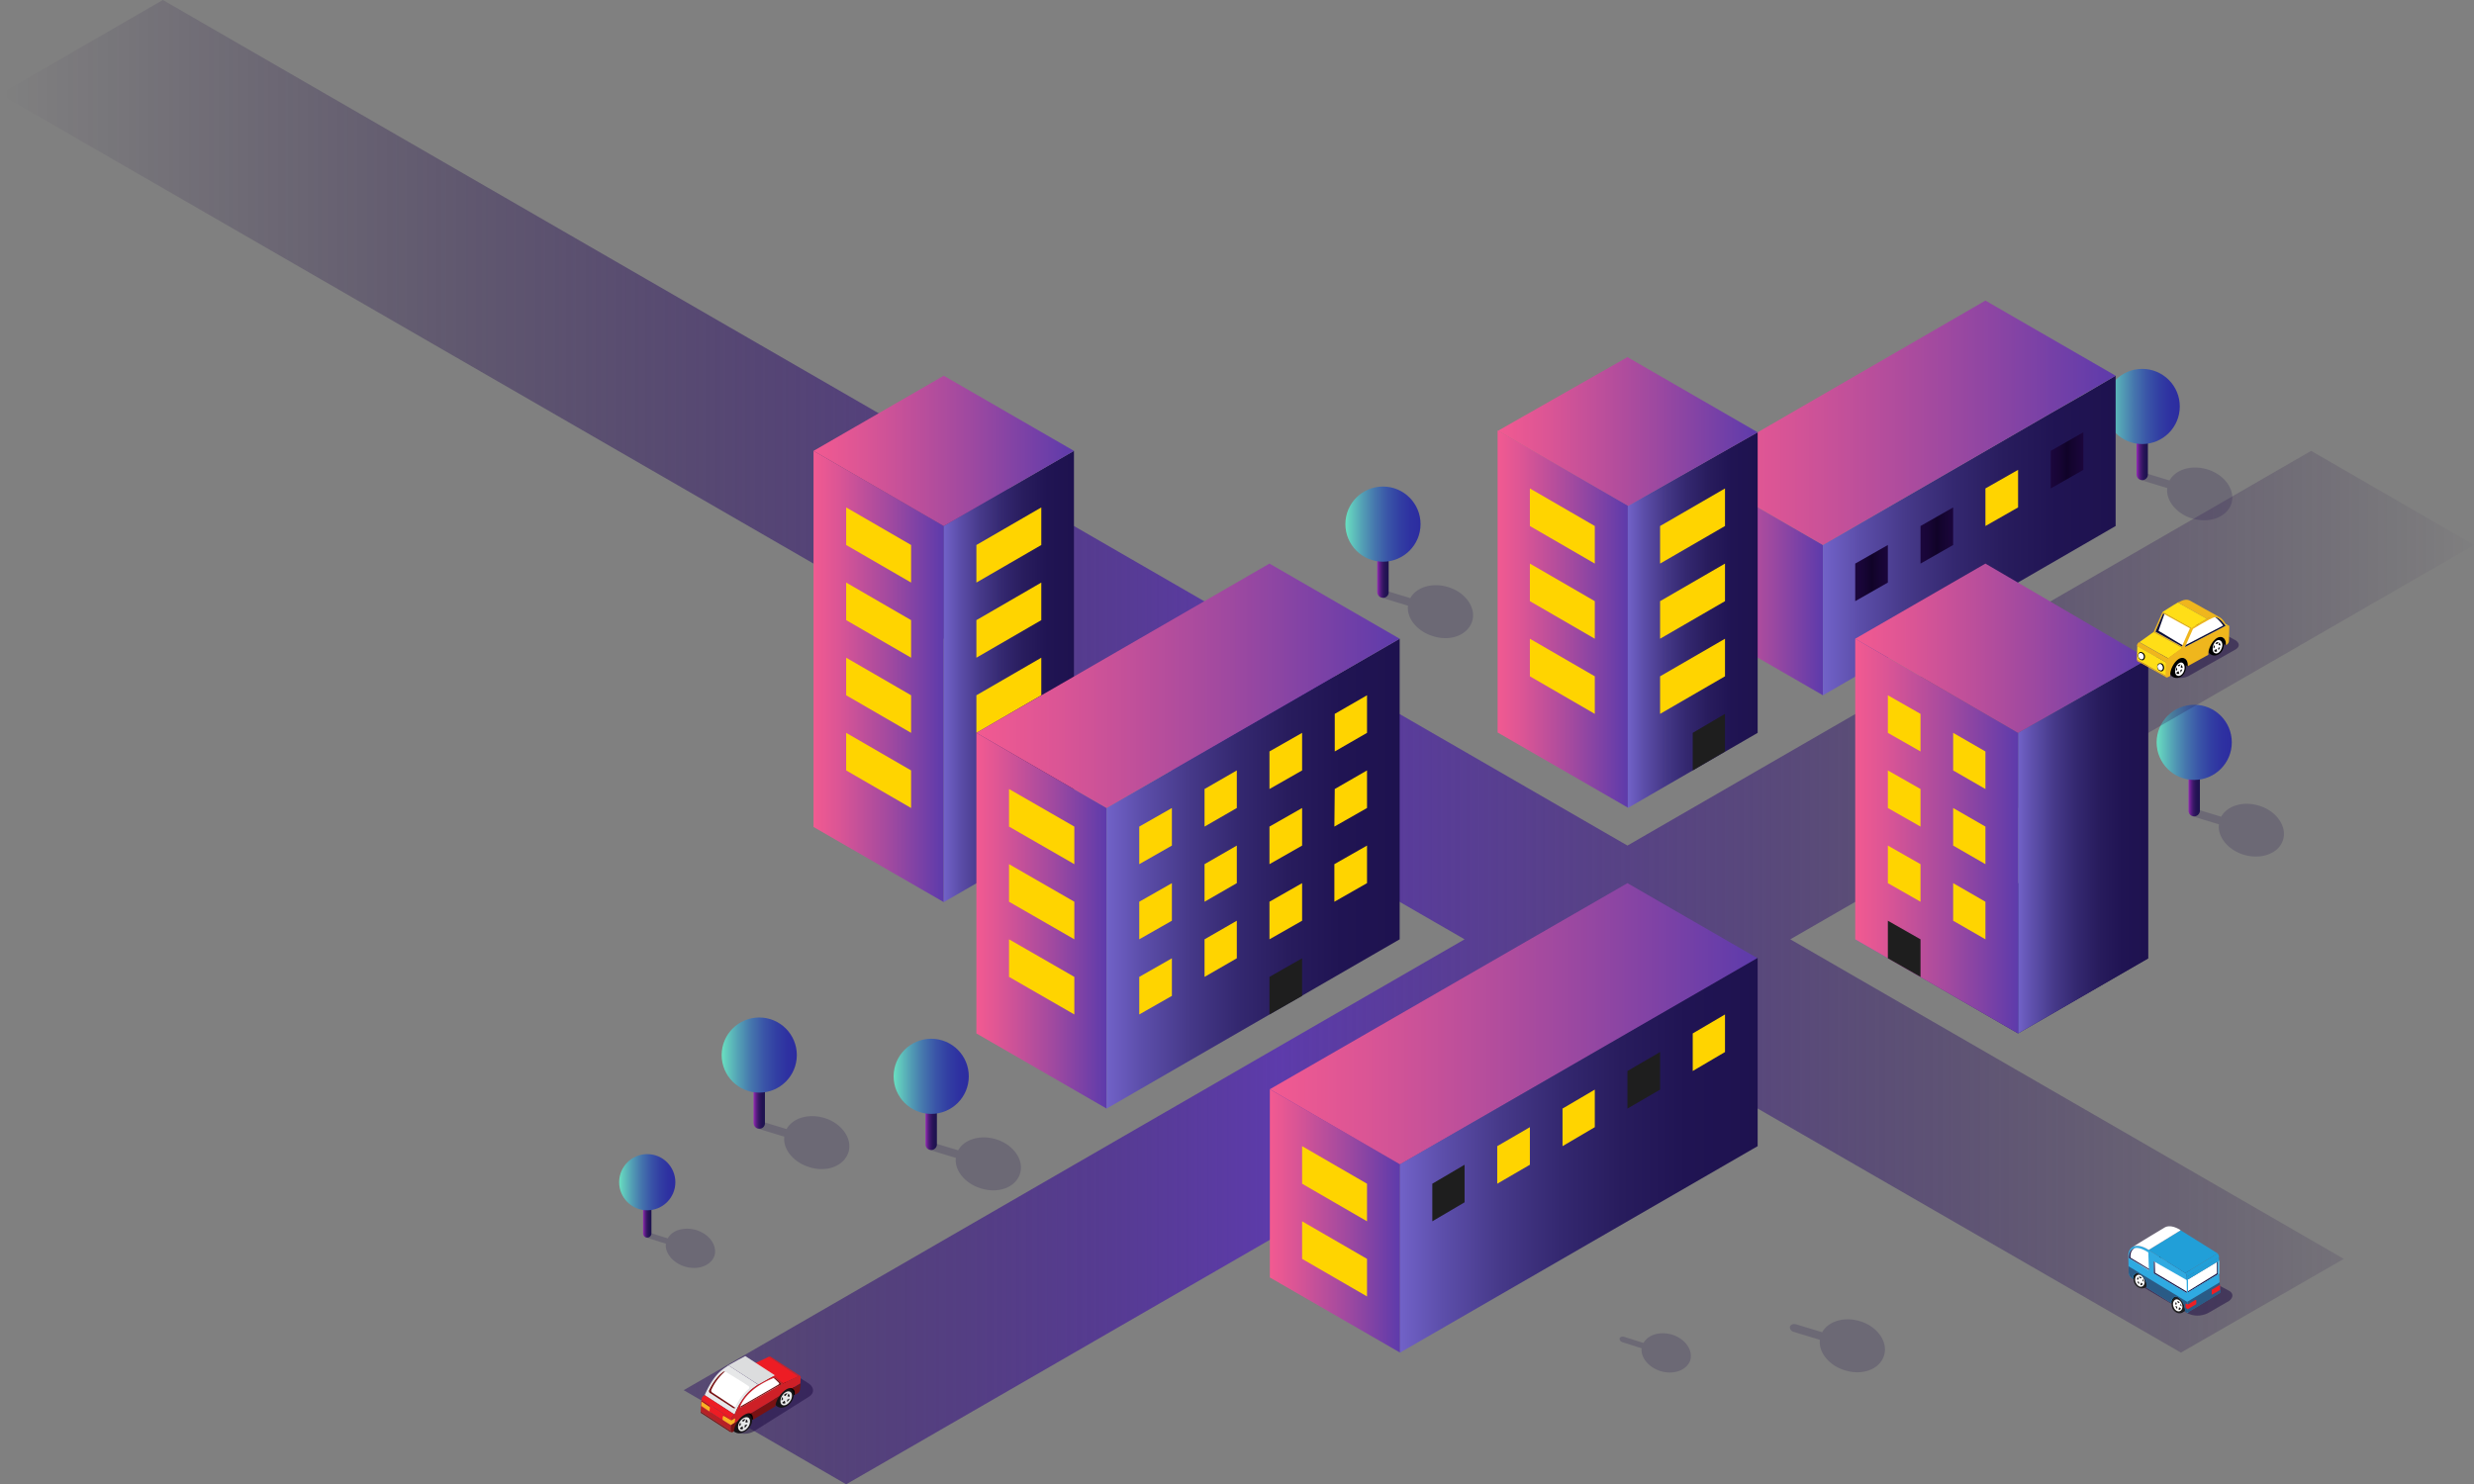 <svg xmlns="http://www.w3.org/2000/svg" xmlns:xlink="http://www.w3.org/1999/xlink" width="1726.62" height="1036.184" viewBox="0 0 1726.62 1036.184">
  <rect x="0" y="0" width="1726.62" height="1036.184" fill="#808080" stroke="none"/>
  <defs>
    <linearGradient id="linear-gradient" x1="0.012" y1="0.499" x2="1.012" y2="0.499" gradientUnits="objectBoundingBox">
      <stop offset="0" stop-color="#9629b6"/>
      <stop offset="0.006" stop-color="#9429b4"/>
      <stop offset="0.141" stop-color="#702295"/>
      <stop offset="0.282" stop-color="#521c7c"/>
      <stop offset="0.432" stop-color="#3b1868"/>
      <stop offset="0.592" stop-color="#2b145a"/>
      <stop offset="0.769" stop-color="#211352"/>
      <stop offset="1" stop-color="#1e124f"/>
    </linearGradient>
    <linearGradient id="linear-gradient-2" x1="0.001" y1="0.498" x2="1.003" y2="0.498" gradientUnits="objectBoundingBox">
      <stop offset="0" stop-color="#6ae1c1"/>
      <stop offset="0.052" stop-color="#64d0be"/>
      <stop offset="0.224" stop-color="#539fb5"/>
      <stop offset="0.395" stop-color="#4575ad"/>
      <stop offset="0.56" stop-color="#3a55a8"/>
      <stop offset="0.719" stop-color="#323fa3"/>
      <stop offset="0.869" stop-color="#2e31a1"/>
      <stop offset="1" stop-color="#2c2ca0"/>
    </linearGradient>
    <linearGradient id="linear-gradient-3" x1="-0.008" y1="0.498" x2="0.992" y2="0.498" xlink:href="#linear-gradient"/>
    <linearGradient id="linear-gradient-4" x1="-0.002" y1="0.501" x2="0.999" y2="0.501" xlink:href="#linear-gradient-2"/>
    <linearGradient id="linear-gradient-5" y1="0.5" x2="1" y2="0.5" gradientUnits="objectBoundingBox">
      <stop offset="0.006" stop-color="#1b063c" stop-opacity="0"/>
      <stop offset="0.087" stop-color="#1e0942" stop-opacity="0.157"/>
      <stop offset="0.194" stop-color="#281152" stop-opacity="0.369"/>
      <stop offset="0.316" stop-color="#391e6e" stop-opacity="0.608"/>
      <stop offset="0.447" stop-color="#4f3094" stop-opacity="0.863"/>
      <stop offset="0.517" stop-color="#5d3bab"/>
      <stop offset="0.545" stop-color="#5837a3" stop-opacity="0.941"/>
      <stop offset="0.757" stop-color="#371d6c" stop-opacity="0.502"/>
      <stop offset="0.915" stop-color="#230c49" stop-opacity="0.176"/>
      <stop offset="1" stop-color="#1b063c" stop-opacity="0"/>
    </linearGradient>
    <linearGradient id="linear-gradient-6" x1="-0.001" y1="0.499" x2="0.999" y2="0.499" gradientUnits="objectBoundingBox">
      <stop offset="0" stop-color="#f25a91"/>
      <stop offset="0.192" stop-color="#db5595"/>
      <stop offset="0.596" stop-color="#9f49a0"/>
      <stop offset="1" stop-color="#5d3bab"/>
    </linearGradient>
    <linearGradient id="linear-gradient-7" y1="0.5" x2="1" y2="0.5" gradientUnits="objectBoundingBox">
      <stop offset="0" stop-color="#7162c8"/>
      <stop offset="0.121" stop-color="#5c4eaa"/>
      <stop offset="0.282" stop-color="#463989"/>
      <stop offset="0.448" stop-color="#342870"/>
      <stop offset="0.62" stop-color="#281c5d"/>
      <stop offset="0.799" stop-color="#201453"/>
      <stop offset="1" stop-color="#1e124f"/>
    </linearGradient>
    <linearGradient id="linear-gradient-8" x1="0" y1="0.5" x2="1" y2="0.5" xlink:href="#linear-gradient-6"/>
    <linearGradient id="linear-gradient-9" x1="0" y1="0.5" x2="1" y2="0.5" xlink:href="#linear-gradient-6"/>
    <linearGradient id="linear-gradient-10" x1="-0.001" y1="0.5" x2="1.001" y2="0.5" xlink:href="#linear-gradient-7"/>
    <linearGradient id="linear-gradient-11" x1="0" y1="0.499" x2="1" y2="0.499" xlink:href="#linear-gradient-6"/>
    <linearGradient id="linear-gradient-12" x1="0" y1="0.5" x2="1" y2="0.5" xlink:href="#linear-gradient-6"/>
    <linearGradient id="linear-gradient-13" x1="0" y1="0.5" x2="1" y2="0.5" xlink:href="#linear-gradient-7"/>
    <linearGradient id="linear-gradient-14" x1="0" y1="0.501" x2="1" y2="0.501" xlink:href="#linear-gradient-6"/>
    <linearGradient id="linear-gradient-15" x1="0.001" y1="0.5" x2="1.001" y2="0.5" xlink:href="#linear-gradient-6"/>
    <linearGradient id="linear-gradient-16" x1="0" y1="0.5" x2="1" y2="0.5" xlink:href="#linear-gradient-7"/>
    <linearGradient id="linear-gradient-17" x1="0" y1="0.5" x2="1" y2="0.5" xlink:href="#linear-gradient-6"/>
    <linearGradient id="linear-gradient-18" x1="0.001" y1="0.5" x2="1" y2="0.5" xlink:href="#linear-gradient-7"/>
    <linearGradient id="linear-gradient-19" x1="0" y1="0.5" x2="1" y2="0.5" xlink:href="#linear-gradient-7"/>
    <linearGradient id="linear-gradient-20" x1="0.001" y1="0.5" x2="1" y2="0.5" xlink:href="#linear-gradient-6"/>
    <linearGradient id="linear-gradient-21" x1="0.001" y1="0.5" x2="1" y2="0.5" xlink:href="#linear-gradient-6"/>
    <linearGradient id="linear-gradient-22" x1="0.005" y1="0.499" x2="1.002" y2="0.499" gradientUnits="objectBoundingBox">
      <stop offset="0.006" stop-color="#1b063c"/>
      <stop offset="0.238" stop-color="#180536"/>
      <stop offset="0.506" stop-color="#100328"/>
      <stop offset="0.651" stop-color="#14042f"/>
      <stop offset="1" stop-color="#1b063c"/>
    </linearGradient>
    <linearGradient id="linear-gradient-23" x1="-0.001" y1="0.499" x2="0.996" y2="0.499" xlink:href="#linear-gradient-22"/>
    <linearGradient id="linear-gradient-24" x1="-0.001" y1="0.499" x2="0.996" y2="0.499" xlink:href="#linear-gradient-22"/>
    <linearGradient id="linear-gradient-25" x1="0" y1="0.5" x2="1" y2="0.5" xlink:href="#linear-gradient-6"/>
    <linearGradient id="linear-gradient-26" x1="0" y1="0.5" x2="1" y2="0.5" xlink:href="#linear-gradient-6"/>
    <linearGradient id="linear-gradient-27" x1="0" y1="0.5" x2="1" y2="0.5" xlink:href="#linear-gradient-7"/>
    <linearGradient id="linear-gradient-28" x1="-0.003" y1="0.501" x2="0.997" y2="0.501" xlink:href="#linear-gradient"/>
    <linearGradient id="linear-gradient-29" x1="-0.001" y1="0.5" x2="1" y2="0.5" xlink:href="#linear-gradient-2"/>
    <linearGradient id="linear-gradient-30" x1="0.015" y1="0.502" x2="1.015" y2="0.502" xlink:href="#linear-gradient"/>
    <linearGradient id="linear-gradient-31" x1="0.002" y1="0.501" x2="1.003" y2="0.501" xlink:href="#linear-gradient-2"/>
    <linearGradient id="linear-gradient-32" x1="-0.007" y1="0.499" x2="1.017" y2="0.499" xlink:href="#linear-gradient"/>
    <linearGradient id="linear-gradient-33" x1="-0.002" y1="0.502" x2="1.004" y2="0.502" xlink:href="#linear-gradient-2"/>
    <linearGradient id="linear-gradient-34" x1="0.008" y1="0.502" x2="1.008" y2="0.502" xlink:href="#linear-gradient"/>
    <linearGradient id="linear-gradient-35" x1="0.001" y1="0.5" x2="1.002" y2="0.5" xlink:href="#linear-gradient-2"/>
  </defs>
  <g id="Group_543" data-name="Group 543" transform="translate(-412 -106.149)">
    <g id="Group_483" data-name="Group 483" transform="translate(1880.833 363.672)">
      <path id="Path_1304" data-name="Path 1304" d="M601.177,158.709c-11.128-3.444-18.281-12.717-17.221-21.2l-18.281-5.564a3.39,3.39,0,0,1-2.649-3.709c.53-1.325,2.385-2.12,4.239-1.59l18.281,5.564c4.239-7.683,15.367-11.127,26.494-7.683,12.187,3.709,19.606,14.572,16.691,23.845C625.551,157.914,613.364,162.418,601.177,158.709Z" transform="translate(-540.24 -54.323)" fill="#1e124f" opacity="0.2"/>
      <path id="Path_1305" data-name="Path 1305" d="M566.774,161.138h0a4.075,4.075,0,0,1-3.974-3.974V109.474a4.075,4.075,0,0,1,3.974-3.974h0a4.075,4.075,0,0,1,3.974,3.974v47.689A3.9,3.9,0,0,1,566.774,161.138Z" transform="translate(-540.545 -83.51)" fill="url(#linear-gradient)"/>
      <circle id="Ellipse_9" data-name="Ellipse 9" cx="26.229" cy="26.229" r="26.229" fill="url(#linear-gradient-2)"/>
    </g>
    <g id="Group_492" data-name="Group 492" transform="translate(1917.13 598.145)">
      <path id="Path_1382" data-name="Path 1382" d="M614.777,247.309c-11.128-3.444-18.281-12.717-17.221-21.2l-18.281-5.564a3.39,3.39,0,0,1-2.65-3.709c.53-1.325,2.385-2.12,4.239-1.59l18.281,5.564c4.239-7.683,15.367-11.128,26.494-7.683,12.187,3.709,19.606,14.572,16.691,23.845C639.416,246.514,626.964,251.018,614.777,247.309Z" transform="translate(-554.105 -142.658)" fill="#1e124f" opacity="0.2"/>
      <path id="Path_1383" data-name="Path 1383" d="M580.474,249.738h0a4.075,4.075,0,0,1-3.974-3.974V198.074a4.075,4.075,0,0,1,3.974-3.974h0a4.075,4.075,0,0,1,3.974,3.974v47.689A4.075,4.075,0,0,1,580.474,249.738Z" transform="translate(-554.245 -171.845)" fill="url(#linear-gradient-3)"/>
      <circle id="Ellipse_14" data-name="Ellipse 14" cx="26.229" cy="26.229" r="26.229" fill="url(#linear-gradient-4)"/>
    </g>
    <path id="Path_1306" data-name="Path 1306" d="M1249.461,655.729l386.284,223.08-113.66,65.44L1135.8,721.434l-545.248,314.75L477.159,970.479l544.983-314.75L0,65.705,113.66,0,1135.8,590.288,1612.96,314.75l113.66,65.705Z" transform="translate(412 106.149)" fill="url(#linear-gradient-5)"/>
    <g id="Group_486" data-name="Group 486" transform="translate(1593.372 315.983)">
      <path id="Path_1321" data-name="Path 1321" d="M536.775,281.175V176.258L445.9,123.8V228.717Z" transform="translate(-445.9 -5.636)" fill="url(#linear-gradient-6)"/>
      <path id="Path_1322" data-name="Path 1322" d="M480.2,217.164l158.965-91.934,22.785-12.982L684.469,99V203.917L480.2,322.08Z" transform="translate(-389.325 -46.542)" fill="url(#linear-gradient-7)"/>
      <path id="Path_1323" data-name="Path 1323" d="M741.044,131.658,650.169,79.2,445.9,197.364l90.875,52.458Z" transform="translate(-445.9 -79.2)" fill="url(#linear-gradient-8)"/>
    </g>
    <g id="blue-car" transform="translate(1897.357 962.217)">
      <g id="Group_521" data-name="Group 521" transform="translate(3.758 24.655)" opacity="0.5">
        <path id="Path_1435" data-name="Path 1435" d="M24.845,11.522a15.451,15.451,0,0,1,8.162,1.5l35.442,18.9c3.652,2.148,2.578,6.014-2.148,8.162L54.057,47.179a17.22,17.22,0,0,1-6.444,1.933,15.451,15.451,0,0,1-8.162-1.5L4.009,26.773c-3.652-2.148-2.792-5.8,1.933-7.948L17.756,13.24a24.494,24.494,0,0,1,7.088-1.718Z" transform="translate(-1.747 -11.481)" fill="#1c0942"/>
      </g>
      <g id="Group_535" data-name="Group 535" transform="translate(0 0)">
        <g id="Group_532" data-name="Group 532">
          <path id="Path_1436" data-name="Path 1436" d="M37.432,15.9C29.914,20.411,21.322,27.714,13.8,32.225c-.859.43,0,1.5,0,2.148,0,.215.644.644.644.859l21.91-16.54v-.644A2.644,2.644,0,0,1,37.432,15.9Z" transform="translate(15.414 18.248)" fill="#010101"/>
          <path id="Path_1437" data-name="Path 1437" d="M24.543,9.859,23.254,9,.7,24.466,2.633,26.4Z" transform="translate(0.809 10.326)" fill="#010101"/>
          <g id="Group_522" data-name="Group 522" transform="translate(30.176 48.379)">
            <path id="Path_1438" data-name="Path 1438" d="M14.592,31.278c1.289,3.007,4.726,4.511,7.3,3.007,2.792-1.5,3.652-5.155,2.363-8.162s-4.726-4.511-7.3-3.007C14.377,24.4,13.3,28.056,14.592,31.278Z" transform="translate(-14.046 -22.525)" fill="#1f1e1f"/>
            <path id="Path_1439" data-name="Path 1439" d="M15.119,29.429c.859,2.148,3.007,3.222,4.511,2.363s1.933-3.222.859-5.37c-.859-2.148-3.007-3.222-4.511-2.363C14.474,25.133,14.045,27.281,15.119,29.429Zm1.5-3.866.644,1.5-1.074.43h0A1.928,1.928,0,0,1,16.622,25.562Zm2.578.215-.859.644-1.074-1.289A1.944,1.944,0,0,1,19.2,25.777Zm.859,1.289a2.888,2.888,0,0,1,.43,1.718l-.859-.859.215-1.5C19.844,26.851,20.059,26.851,20.059,27.066ZM16.408,29c0-.215-.215-.43-.215-.644l1.289.43v1.933l.859.43.43-1.933,1.289.859c0,.215-.43.644-.644.859C18.341,31.362,17.052,30.5,16.408,29Z" transform="translate(-13.499 -21.106)" fill="#fff"/>
          </g>
          <g id="Group_523" data-name="Group 523" transform="translate(3.76 30.98)">
            <path id="Path_1440" data-name="Path 1440" d="M2.289,23.178c1.5,3.007,4.726,4.511,7.518,3.007s3.652-5.155,2.363-8.162-4.726-4.511-7.3-3.007A6.435,6.435,0,0,0,2.289,23.178Z" transform="translate(-1.748 -14.425)" fill="#1f1e1f"/>
            <path id="Path_1441" data-name="Path 1441" d="M2.819,21.429c1.074,2.148,3.007,3.222,4.511,2.363s1.933-3.222.859-5.37S5.182,15.2,3.678,16.059,1.745,19.281,2.819,21.429Zm1.289-4.081.644,1.5-1.074.43h0A2.06,2.06,0,0,1,4.108,17.347Zm2.792.43-1.074.644L4.752,17.133A2.179,2.179,0,0,1,6.9,17.777Zm.859,1.289a2.888,2.888,0,0,1,.43,1.718l-.859-.859.215-1.5A.789.789,0,0,0,7.759,19.066ZM3.893,21a.789.789,0,0,0-.215-.644l1.289.43v1.933l.859.43.43-1.933,1.289.859c0,.215-.43.644-.644.859C6.041,23.362,4.752,22.5,3.893,21Z" transform="translate(-1.204 -12.891)" fill="#fff"/>
          </g>
          <path id="Path_1442" data-name="Path 1442" d="M28.939,1.3,6.6,15.047l25.561,16.11L54.715,17.41Z" transform="translate(7.582 1.487)" fill="#219fd8"/>
          <path id="Path_1443" data-name="Path 1443" d="M39.741,25.347,14.18,9.237l-.215-.215C6.017,4.081-.212,6.229,0,13.747l.215,9.881c0,.644-.215,3.437,1.933,4.94l1.289.859V29c0-2.578,1.933-4.726,4.94-2.792A9.5,9.5,0,0,1,12.891,34.8v.644l17.184,10.74v-.644c0-1.289,1.718-5.155,4.726-3.222s4.511,4.94,4.94,9.451v.43l.859.43c.859.43,1.5.43,1.289-.43l-.644-12.888h.215l-.644-9.022V27.924C40.815,26.85,40.385,25.561,39.741,25.347Z" transform="translate(0.003 7.297)" fill="#2faae1"/>
          <path id="Path_1444" data-name="Path 1444" d="M41.554,11.2,19,24.732v9.236L41.554,20.222Z" transform="translate(21.818 12.852)" fill="#fff"/>
          <g id="Group_524" data-name="Group 524" transform="translate(41.677 24.481)">
            <path id="Path_1445" data-name="Path 1445" d="M39.591,19.777V11.83l.644-.43v9.022L19.4,33.095v-.859Z" transform="translate(-19.4 -11.4)" fill="#121042"/>
          </g>
          <path id="Path_1446" data-name="Path 1446" d="M42.2,28.5c0-.215-.644-13.1-.644-13.1L19,28.932l.644,13.318L41.984,28.718A.21.21,0,0,0,42.2,28.5Z" transform="translate(21.818 17.674)" fill="#2faae1"/>
          <g id="Group_525" data-name="Group 525" transform="translate(39.744 18.897)">
            <path id="Path_1447" data-name="Path 1447" d="M41.054,8.8,18.5,22.547a3.389,3.389,0,0,1,1.074,2.792L42.128,11.592A5.771,5.771,0,0,0,41.054,8.8Z" transform="translate(-18.5 -8.8)" fill="#219fd8"/>
          </g>
          <g id="Group_526" data-name="Group 526" transform="translate(40.818 21.689)">
            <path id="Path_1448" data-name="Path 1448" d="M41.339,10.1,19,23.632V26L41.554,12.463Z" transform="translate(-19 -10.1)" fill="#219fd8"/>
          </g>
          <g id="Group_527" data-name="Group 527" transform="translate(2.798)">
            <path id="Path_1449" data-name="Path 1449" d="M23.854.856C16.336,5.367,8.818,9.878,1.3,14.6c2.578-1.718,6.659-1.074,11.17,1.718a.21.21,0,0,1,.215.215L35.024,2.789a.21.21,0,0,1-.215-.215C30.3-.218,26.432-.648,23.854.856Z" transform="translate(-1.3 -0.003)" fill="#fff"/>
          </g>
          <path id="Path_1450" data-name="Path 1450" d="M31.284,24.5,8.3,11.4v8.377L31.5,33.525Z" transform="translate(9.534 13.081)" fill="#fff"/>
          <g id="Group_528" data-name="Group 528" transform="translate(17.834 24.481)">
            <path id="Path_1451" data-name="Path 1451" d="M8.3,19.777V11.4l.644.43.215,7.518L31.5,32.665v.859Z" transform="translate(-8.3 -11.4)" fill="#121042"/>
          </g>
          <g id="Group_529" data-name="Group 529" transform="translate(0.429 15.093)">
            <path id="Path_1452" data-name="Path 1452" d="M.2,14.055c-.215-7.3,5.155-9.451,13.532-3.866,0,.43.43,12.458.43,12.458Z" transform="translate(-0.197 -7.029)" fill="#fff"/>
          </g>
          <path id="Path_1453" data-name="Path 1453" d="M.2,14.088C.2,9.792,1.918,7.43,4.926,7c-2.363.644-3.866,3.007-3.652,6.874l13.1,7.948v.644Z" transform="translate(0.235 8.03)" fill="#121042"/>
          <g id="Group_530" data-name="Group 530" transform="translate(0.214 27.918)">
            <path id="Path_1454" data-name="Path 1454" d="M.1,16.007V13L41.13,37.917l.43,6.659c0,.644-.644.859-1.289.43l-.859-.43v-.43c-.215-4.511-1.933-7.518-4.94-9.451s-4.726,1.933-4.726,3.222v.644L12.562,27.821v-.644a9.5,9.5,0,0,0-4.511-8.592c-3.007-1.933-4.94.215-4.94,2.792v.43l-1.074-.859C-.112,19.444.1,16.652.1,16.007Z" transform="translate(-0.097 -13)" fill="#2a5b86"/>
          </g>
          <g id="Group_531" data-name="Group 531" transform="translate(41.247 39.088)">
            <path id="Path_1455" data-name="Path 1455" d="M19.2,31.732,41.754,18.2c.215,3.437.43,6.874.43,7.088a.75.75,0,0,1-.215.43L19.63,39.251Z" transform="translate(-19.2 -18.2)" fill="#2a5b86"/>
          </g>
          <path id="Path_1456" data-name="Path 1456" d="M19,26.966l.859-.215V17.3L19,17.515Z" transform="translate(21.818 19.855)" fill="#2faae1"/>
          <path id="Path_1457" data-name="Path 1457" d="M29.1,20.881l.859-.215V11l-.859.43Z" transform="translate(33.413 12.622)" fill="#2faae1"/>
        </g>
        <g id="Group_533" data-name="Group 533" transform="translate(39.958 51.426)">
          <path id="Path_1458" data-name="Path 1458" d="M18.6,26.857V29a.763.763,0,0,0,.43.644,3.321,3.321,0,0,0,1.289.644s4.3-2.578,5.155-3.007c.644-.43.644-.859.644-.859V24.494s0-.859-.859-.43-4.94,3.007-4.94,3.007a9.031,9.031,0,0,0-1.074-.43C18.6,26.212,18.6,26.857,18.6,26.857Z" transform="translate(-18.6 -23.944)" fill="#ed1f24"/>
        </g>
        <g id="Group_534" data-name="Group 534" transform="translate(58.216 40.806)">
          <path id="Path_1459" data-name="Path 1459" d="M27.1,23.081v2.363s0,.644.644.215c.43-.215,5.155-3.007,5.155-3.007V19l-4.94,3.007A.972.972,0,0,0,27.1,23.081Z" transform="translate(-27.1 -19)" fill="#ed1f24"/>
        </g>
      </g>
    </g>
    <g id="Group_487" data-name="Group 487" transform="translate(1457.192 355.459)">
      <path id="Path_1331" data-name="Path 1331" d="M394.5,324.293V113.4l90.875,52.458V376.751Z" transform="translate(-394.5 -62.266)" fill="url(#linear-gradient-9)"/>
      <path id="Path_1332" data-name="Path 1332" d="M428.8,165.3l90.61-51.4V323.733L428.8,376.192Z" transform="translate(-337.925 -61.442)" fill="url(#linear-gradient-10)"/>
      <path id="Path_1333" data-name="Path 1333" d="M394.6,145.5l90.345-51.4,90.875,52.458-90.345,51.4Z" transform="translate(-394.335 -94.1)" fill="url(#linear-gradient-11)"/>
      <path id="Path_1334" data-name="Path 1334" d="M437.3,154.929v26.229l45.3-26.229V128.7Z" transform="translate(-323.905 -37.03)" fill="#ffd400"/>
      <path id="Path_1335" data-name="Path 1335" d="M437.3,174.729v26.229l45.3-26.229V148.5Z" transform="translate(-323.905 -4.372)" fill="#ffd400"/>
      <path id="Path_1336" data-name="Path 1336" d="M437.3,194.529v26.229l45.3-26.229V168.3Z" transform="translate(-323.905 28.286)" fill="#ffd400"/>
      <path id="Path_1337" data-name="Path 1337" d="M448.3,154.929,403,128.7v26.229l45.3,26.229Z" transform="translate(-380.48 -37.03)" fill="#ffd400"/>
      <path id="Path_1338" data-name="Path 1338" d="M403,148.5v26.229l45.3,26.229V174.729Z" transform="translate(-380.48 -4.372)" fill="#ffd400"/>
      <path id="Path_1339" data-name="Path 1339" d="M448.3,194.529v26.229L403,194.529V168.3Z" transform="translate(-380.48 28.286)" fill="#ffd400"/>
    </g>
    <g id="Group_541" data-name="Group 541">
      <g id="Group_485" data-name="Group 485" transform="translate(979.768 368.441)">
        <g id="Group_484" data-name="Group 484">
          <path id="Path_1307" data-name="Path 1307" d="M214.3,381.356V118.8l90.875,52.458V433.815Z" transform="translate(-214.3 -66.342)" fill="url(#linear-gradient-12)"/>
          <path id="Path_1308" data-name="Path 1308" d="M248.6,171.258,339.475,118.8V381.356L248.6,433.815Z" transform="translate(-157.725 -66.342)" fill="url(#linear-gradient-13)"/>
          <path id="Path_1309" data-name="Path 1309" d="M214.3,151.458,305.175,99l90.875,52.458-90.875,52.458Z" transform="translate(-214.3 -99)" fill="url(#linear-gradient-14)"/>
          <path id="Path_1310" data-name="Path 1310" d="M257.2,159.929v26.229l45.3-26.229V133.7Z" transform="translate(-143.54 -41.765)" fill="#ffd400"/>
          <path id="Path_1311" data-name="Path 1311" d="M257.2,199.529v26.229l45.3-26.229V173.3Z" transform="translate(-143.54 23.551)" fill="#ffd400"/>
          <path id="Path_1312" data-name="Path 1312" d="M268.2,159.929,222.9,133.7v26.229l45.3,26.229Z" transform="translate(-200.115 -41.765)" fill="#ffd400"/>
          <path id="Path_1313" data-name="Path 1313" d="M222.9,153.5v26.229l45.3,26.229V179.729Z" transform="translate(-200.115 -9.107)" fill="#ffd400"/>
          <path id="Path_1314" data-name="Path 1314" d="M268.2,199.529v26.229l-45.3-26.229V173.3Z" transform="translate(-200.115 23.551)" fill="#ffd400"/>
        </g>
        <path id="Path_1315" data-name="Path 1315" d="M268.2,219.329v26.229l-45.3-26.229V193.1Z" transform="translate(-200.115 56.209)" fill="#ffd400"/>
        <path id="Path_1316" data-name="Path 1316" d="M257.2,179.729v26.229l45.3-26.229V153.5Z" transform="translate(-143.54 -9.107)" fill="#ffd400"/>
      </g>
      <path id="Path_1320" data-name="Path 1320" d="M257.2,402.933V193.1l90.875,52.458V455.391Z" transform="translate(836.228 424.65)" fill="url(#linear-gradient-15)"/>
      <path id="Path_1324" data-name="Path 1324" d="M291.5,286.464,496.034,168.3V378.133L291.5,496.3Z" transform="translate(892.803 383.745)" fill="url(#linear-gradient-16)"/>
      <path id="Path_1325" data-name="Path 1325" d="M257.2,266.664,461.734,148.5l90.875,52.458L348.075,319.122Z" transform="translate(836.228 351.087)" fill="url(#linear-gradient-17)"/>
      <path id="Path_1326" data-name="Path 1326" d="M311.37,234.129,265.8,207.9v26.229l45.57,26.229Z" transform="translate(850.413 449.062)" fill="#ffd400"/>
      <path id="Path_1327" data-name="Path 1327" d="M265.8,227.7v26.229l45.57,26.229V253.929Z" transform="translate(850.413 481.72)" fill="#ffd400"/>
      <path id="Path_1328" data-name="Path 1328" d="M311.37,273.729v26.229L265.8,273.729V247.5Z" transform="translate(850.413 514.378)" fill="#ffd400"/>
      <path id="Path_1330" data-name="Path 1330" d="M334.4,265.482v26.229l22.785-12.982V252.5Z" transform="translate(963.563 522.625)" fill="#1e1e1e"/>
      <path id="Path_1340" data-name="Path 1340" d="M300.1,252.111V225.882L322.885,212.9v26.229Z" transform="translate(906.988 457.309)" fill="#ffd400"/>
      <path id="Path_1341" data-name="Path 1341" d="M317.3,242.211V215.982L339.82,203v26.229Z" transform="translate(935.358 440.979)" fill="#ffd400"/>
      <path id="Path_1342" data-name="Path 1342" d="M334.4,206.082v26.229l22.785-12.982V193.1Z" transform="translate(963.563 424.65)" fill="#ffd400"/>
      <path id="Path_1344" data-name="Path 1344" d="M351.6,222.411V196.182L374.12,183.2v26.229Z" transform="translate(991.932 408.321)" fill="#ffd400"/>
      <path id="Path_1348" data-name="Path 1348" d="M300.1,245.682v26.229l22.785-12.982V232.7Z" transform="translate(906.988 489.967)" fill="#ffd400"/>
      <path id="Path_1349" data-name="Path 1349" d="M317.3,262.011V235.782L339.82,222.8v26.229Z" transform="translate(935.358 473.638)" fill="#ffd400"/>
      <path id="Path_1350" data-name="Path 1350" d="M334.4,252.111V225.882L357.185,212.9v26.229Z" transform="translate(963.563 457.309)" fill="#ffd400"/>
      <path id="Path_1351" data-name="Path 1351" d="M351.5,242.211l.265-26.229L374.285,203v26.229Z" transform="translate(991.768 440.979)" fill="#ffd400"/>
      <path id="Path_1352" data-name="Path 1352" d="M300.1,265.482v26.229l22.785-12.982V252.5Z" transform="translate(906.988 522.625)" fill="#ffd400"/>
      <path id="Path_1353" data-name="Path 1353" d="M317.3,281.811V255.582L339.82,242.6v26.229Z" transform="translate(935.358 506.296)" fill="#ffd400"/>
      <path id="Path_1354" data-name="Path 1354" d="M334.4,271.911V245.682L357.185,232.7v26.229Z" transform="translate(963.563 489.967)" fill="#ffd400"/>
      <path id="Path_1355" data-name="Path 1355" d="M351.5,262.011V235.782L374.285,222.8v26.229Z" transform="translate(991.768 473.638)" fill="#ffd400"/>
    </g>
    <path id="Path_1362" data-name="Path 1362" d="M445.9,227.576V201.347L468.42,188.1v26.229Z" transform="translate(1147.472 416.403)" fill="#1e1e1e"/>
    <g id="red-car" transform="translate(901 1052.809)">
      <g id="Group_494" data-name="Group 494" transform="translate(7.144 9.614)" opacity="0.5">
        <path id="Path_1384" data-name="Path 1384" d="M52.889,4.528c-3.222-.215-6.229.215-8.377,1.718L6.063,30.089c-4.081,2.578-3.437,6.874.859,9.666l11.17,7.088a14.416,14.416,0,0,0,6.874,2.148,14.13,14.13,0,0,0,8.592-1.718L71.792,23.215c4.081-2.578,3.652-6.874-.859-9.666L59.763,6.461a18.184,18.184,0,0,0-6.874-1.933Z" transform="translate(-3.326 -4.476)" fill="#1c0942"/>
      </g>
      <g id="Group_502" data-name="Group 502">
        <path id="Path_1385" data-name="Path 1385" d="M15.6,2.2,45.028,17.021c1.933.859,3.007,3.222,2.792,6.444a2.724,2.724,0,0,1-.215,1.289L18.392,9.718a2.724,2.724,0,0,1,.215-1.289C18.607,5.422,17.533,3.059,15.6,2.2Z" transform="translate(17.909 2.526)" fill="#010101"/>
        <path id="Path_1386" data-name="Path 1386" d="M5.018,10.9,29.935,24.432c1.933.859,3.007,3.222,3.007,6.229,0,.43-.215.859-.215,1.289L3.3,17.129a2.724,2.724,0,0,1,.215-1.289C3.515,13.048,6.952,11.974,5.018,10.9Z" transform="translate(3.788 12.513)" fill="#010101"/>
        <g id="Group_495" data-name="Group 495" transform="translate(21.653 39.562)">
          <path id="Path_1387" data-name="Path 1387" d="M23.44,27.186c-1.933,3.866-6.229,6.229-9.666,5.37s-4.726-4.726-2.792-8.592,6.229-6.229,9.666-5.37C24.085,19.668,25.373,23.535,23.44,27.186Z" transform="translate(-10.08 -18.418)" fill="#151315"/>
          <path id="Path_1388" data-name="Path 1388" d="M18.693,19.935c-1.933-.43-4.511,1.289-5.8,3.866s-.859,5.155,1.074,5.8c1.933.43,4.511-1.289,5.8-3.866C21.056,22.942,20.627,20.365,18.693,19.935Zm0,3.652h0l-1.5-.215.644-1.933A1.759,1.759,0,0,1,18.693,23.587ZM17.4,21.224l-1.5,1.718-1.074-.43A2.805,2.805,0,0,1,17.4,21.224Zm-3.652,2.363.43,1.5-1.074,1.074a2.645,2.645,0,0,1,.43-2.148A.75.75,0,0,0,13.753,23.587Zm.43,4.726a.959.959,0,0,1-.644-.859l1.718-1.289.43,2.148,1.074-.644V25.52l1.718-.644c0,.215-.215.43-.215.644C17.4,27.238,15.471,28.527,14.183,28.312Z" transform="translate(-7.696 -16.752)" fill="#e6e7e8"/>
        </g>
        <g id="Group_496" data-name="Group 496" transform="translate(51.224 21.744)">
          <path id="Path_1389" data-name="Path 1389" d="M36.849,18.666c-1.718,3.866-5.8,6.444-9.236,5.585s-4.726-4.511-3.007-8.377,5.8-6.444,9.236-5.585S38.567,14.8,36.849,18.666Z" transform="translate(-23.847 -10.123)" fill="#151315"/>
          <path id="Path_1390" data-name="Path 1390" d="M32.092,11.535c-1.933-.43-4.3,1.289-5.585,4.081-1.074,2.792-.644,5.155,1.289,5.585s4.3-1.5,5.585-4.081C34.455,14.542,34.026,11.965,32.092,11.535Zm.215,3.652h0l-1.5-.215.644-1.933A2.491,2.491,0,0,1,32.307,15.187Zm-1.5-2.363-1.5,1.933-1.074-.644A3.357,3.357,0,0,1,30.8,12.824ZM27.367,15.4l.43,1.5-1.074,1.074a2.789,2.789,0,0,1,.43-2.148C27.152,15.616,27.152,15.616,27.367,15.4Zm.43,4.511a.968.968,0,0,1-.644-.644l1.718-1.289.644,2.148,1.074-.644V17.335l1.718-.859c0,.215-.215.43-.215.644C30.8,19.053,29.085,20.342,27.8,19.912Z" transform="translate(-21.454 -8.577)" fill="#e6e7e8"/>
        </g>
        <path id="Path_1391" data-name="Path 1391" d="M17.84,3,38.675,16.532a4.7,4.7,0,0,0-1.074.644c-4.081,2.792-9.666,6.659-15.466,20.191L1.3,23.836C7.1,10.518,12.684,6.437,16.766,3.859,16.98,3.644,17.41,3.43,17.84,3Z" transform="translate(1.492 3.444)" fill="#e6e7e8"/>
        <path id="Path_1392" data-name="Path 1392" d="M2.448,12.7,23.284,26.232c-.859.644-2.148,1.933-2.148,3.007L.3,15.707A3.847,3.847,0,0,1,2.448,12.7Z" transform="translate(0.344 14.58)" fill="#ed1c24"/>
        <path id="Path_1393" data-name="Path 1393" d="M28.055.2,48.676,13.947l-10.74,4.94L17.1,5.355Z" transform="translate(19.631 0.23)" fill="#ed1c24"/>
        <g id="Group_497" data-name="Group 497" transform="translate(19.332)">
          <path id="Path_1394" data-name="Path 1394" d="M20.814,0,41.65,13.532c-.43.215-7.948,4.3-11.6,6.444L9,6.444C12.652,4.3,20.384.215,20.814,0Z" transform="translate(-9)" fill="#dcddde"/>
        </g>
        <path id="Path_1395" data-name="Path 1395" d="M23.274.275,44.11,13.808c-.215-.215-.644-.215-1.074.215L22.2.49C22.63.061,23.059.061,23.274.275Z" transform="translate(25.486 0.154)" fill="#ce2027"/>
        <path id="Path_1396" data-name="Path 1396" d="M21.051,32.606.215,19.074A1.61,1.61,0,0,1,0,18L20.836,31.532A1.61,1.61,0,0,0,21.051,32.606Z" transform="translate(0 20.664)" fill="#771213"/>
        <path id="Path_1397" data-name="Path 1397" d="M14.409,5.148c3.222,1.933,13.1,7.948,16.11,10.1a1.356,1.356,0,0,1,0,1.933c-2.578,1.933-6.229,6.014-9.236,12.458-.644,1.5-2.148.43-2.148.43l-15.9-10.1a1.752,1.752,0,0,1-.43-2.148A37.735,37.735,0,0,1,12.046,5.362,4.465,4.465,0,0,1,14.409,5.148Z" transform="translate(2.99 5.807)" fill="#fff"/>
        <path id="Path_1398" data-name="Path 1398" d="M4.891,19.606a1.537,1.537,0,0,1-.43-1.933A37.735,37.735,0,0,1,13.7,5.215.21.21,0,0,0,13.913,5c-.644,0-1.5.215-1.718.644C9.617,7.578,5.965,11.659,2.958,17.888a1.517,1.517,0,0,0,.43,2.148l15.9,10.31s1.289.859,1.933,0a.75.75,0,0,1-.43-.215Z" transform="translate(3.057 5.74)" fill="#771213"/>
        <g id="Group_498" data-name="Group 498" transform="translate(20.836 13.532)">
          <path id="Path_1399" data-name="Path 1399" d="M17.918,28.9v.644L33.6,20.088v-.644A15.107,15.107,0,0,1,36.391,13L16.2,25.244C17.274,25.673,17.918,26.962,17.918,28.9Z" transform="translate(-2.238 1.392)" fill="#771213"/>
          <path id="Path_1400" data-name="Path 1400" d="M9.7,27.744c0,.859.644,1.289,1.5.859l.859-.43v-.644A14.808,14.808,0,0,1,14.64,21.3L9.915,24.092Z" transform="translate(-9.7 10.92)" fill="#771213"/>
          <path id="Path_1401" data-name="Path 1401" d="M58.56,7.589c0-1.074-.644-1.289-1.5-.859l-10.74,5.155L40.517,6.3c-.43.215-7.948,4.3-11.6,6.444a4.7,4.7,0,0,0-1.074.644c-4.081,2.792-9.666,6.659-15.466,20.191a.665.665,0,0,1-.43.215c-.859.859-1.718,1.933-1.718,2.792L9.8,41.1l4.726-2.792a13.537,13.537,0,0,1,4.726-4.511c1.718-1.074,3.222-1.289,4.3-.859L43.739,20.692a18,18,0,0,1,4.511-4.511c1.718-1.074,3.222-1.289,4.3-.859l5.8-3.437Z" transform="translate(-9.585 -6.3)" fill="#ce2027"/>
          <path id="Path_1402" data-name="Path 1402" d="M29.7,12.552c1.289.43,2.148,1.718,1.933,3.652v.644l1.933-1.074a3.923,3.923,0,0,0,1.718-2.792l.43-4.081Z" transform="translate(13.26 -3.315)" fill="#771213"/>
        </g>
        <path id="Path_1403" data-name="Path 1403" d="M12.929,26.6c2.363-5.155,7.733-12.888,22.339-19.117a2.318,2.318,0,0,1,2.363,0c1.074.859,2.578,2.363,3.437,3.222.43.43.43.859-.43,1.289C36.343,14.57,20.018,23.807,14,27.244,13.144,28.1,12.714,27.244,12.929,26.6Z" transform="translate(14.78 8.199)" fill="#fff"/>
        <path id="Path_1404" data-name="Path 1404" d="M41.254,10.752c-.859-.859-2.363-2.363-3.437-3.222A2.888,2.888,0,0,0,36.1,7.1a.21.21,0,0,1,.215.215c1.074.859,2.578,2.363,3.437,3.222.43.43.215.859-.43,1.289C35.025,14.4,18.914,23.64,12.9,27.077c0,.43.43.859,1.289.215,5.8-3.437,22.125-12.888,26.635-15.251C41.469,11.826,41.683,11.181,41.254,10.752Z" transform="translate(14.809 8.151)" fill="#771213"/>
        <g id="Group_499" data-name="Group 499" transform="translate(0 30.287)">
          <path id="Path_1405" data-name="Path 1405" d="M21.365,27.632.53,14.1.1,18.826,20.936,32.358Z" transform="translate(0.115 -14.1)" fill="#ed1c24"/>
          <path id="Path_1406" data-name="Path 1406" d="M.215,16.3,0,19.952,20.836,33.484l.215-3.652Z" transform="translate(0 -11.574)" fill="#b72025"/>
        </g>
        <g id="Group_500" data-name="Group 500" transform="translate(15.251 41.336)">
          <path id="Path_1407" data-name="Path 1407" d="M8.174,19.794c.859.43,4.94,3.222,4.94,3.222s1.5-.859,2.148-1.289c.43-.215.43.215.43.43v-.43s0-.859-.43-.43c-.644.43-2.148,1.289-2.148,1.289s-4.081-2.792-4.94-3.222-.859.43-.859.43L7.1,21.942v.215l.215-1.718S7.315,19.364,8.174,19.794Z" transform="translate(-7.1 -19.244)" fill="#941a1d"/>
          <path id="Path_1408" data-name="Path 1408" d="M7.744,22.572c.644.43,5.155,3.222,5.155,3.222s1.718-1.074,2.363-1.5c.43-.43.43-.644.43-.644l.215-1.933c0-.215,0-.644-.43-.43-.644.43-2.148,1.289-2.148,1.289s-4.3-2.363-5.155-3.007c-.859-.43-.859.43-.859.43L7.1,21.712C7.315,21.927,7.315,22.357,7.744,22.572Z" transform="translate(-7.1 -19.014)" fill="#f7b224"/>
        </g>
        <g id="Group_501" data-name="Group 501" transform="translate(0.215 30.931)">
          <path id="Path_1409" data-name="Path 1409" d="M5.47,18.7a1.481,1.481,0,0,1,.644,1.074v-.644a1.2,1.2,0,0,0-.43-1.289L.53,14.4.1,18.052h0l.215-3.007Z" transform="translate(-0.1 -14.4)" fill="#941a1d"/>
          <path id="Path_1410" data-name="Path 1410" d="M6,21.244a9.443,9.443,0,0,1,.215-1.933,1.072,1.072,0,0,0-.644-1.074L.415,14.8.2,17.807c.215,0,4.726,3.222,5.155,3.437C6,21.674,6,21.244,6,21.244Z" transform="translate(0.015 -13.941)" fill="#f7b224"/>
        </g>
      </g>
    </g>
    <g id="Group_542" data-name="Group 542">
      <path id="Path_1343" data-name="Path 1343" d="M488.7,280.158l113.66,65.705,90.875-52.458L579.575,227.7Z" transform="translate(1218.067 481.72)" fill="url(#linear-gradient-18)"/>
      <path id="Path_1345" data-name="Path 1345" d="M531.6,225.263,622.475,173.6V382.638L531.6,435.1Z" transform="translate(1288.826 392.487)" fill="url(#linear-gradient-19)"/>
      <path id="Path_1346" data-name="Path 1346" d="M602.359,234.005,488.7,168.3V378.133l113.66,65.705Z" transform="translate(1218.067 383.745)" fill="url(#linear-gradient-20)"/>
      <path id="Path_1347" data-name="Path 1347" d="M693.234,215l-113.66-66.5L488.7,200.958l113.66,65.705Z" transform="translate(1218.067 351.087)" fill="url(#linear-gradient-21)"/>
      <path id="Path_1356" data-name="Path 1356" d="M497.3,183.2v26.229l22.785,12.982V196.182Z" transform="translate(1232.251 408.321)" fill="#ffd400"/>
      <path id="Path_1357" data-name="Path 1357" d="M514.5,193.1v26.229l22.52,12.982V206.082Z" transform="translate(1260.621 424.65)" fill="#ffd400"/>
      <path id="Path_1358" data-name="Path 1358" d="M497.3,203v26.229l22.785,12.982V215.982Z" transform="translate(1232.251 440.979)" fill="#ffd400"/>
      <path id="Path_1359" data-name="Path 1359" d="M514.5,212.9v26.229l22.52,12.982V225.882Z" transform="translate(1260.621 457.309)" fill="#ffd400"/>
      <path id="Path_1360" data-name="Path 1360" d="M497.3,222.8v26.229l22.785,12.982V235.782Z" transform="translate(1232.251 473.638)" fill="#ffd400"/>
      <path id="Path_1361" data-name="Path 1361" d="M514.5,232.7v26.229l22.52,12.982V245.682Z" transform="translate(1260.621 489.967)" fill="#ffd400"/>
      <path id="Path_1363" data-name="Path 1363" d="M497.3,268.829V242.6l22.785,12.982v26.229Z" transform="translate(1232.251 506.296)" fill="#1e1e1e"/>
    </g>
    <path id="Path_1364" data-name="Path 1364" d="M488.7,156.582v26.229l22.785-12.982V143.6Z" transform="translate(1218.067 343.005)" fill="url(#linear-gradient-22)"/>
    <path id="Path_1365" data-name="Path 1365" d="M505.9,146.682v26.229l22.785-12.982V133.7Z" transform="translate(1246.436 326.675)" fill="url(#linear-gradient-23)"/>
    <path id="Path_1366" data-name="Path 1366" d="M523,136.782v26.229l22.785-12.982V123.8Z" transform="translate(1274.641 310.346)" fill="#ffd400"/>
    <path id="Path_1367" data-name="Path 1367" d="M540.2,126.882v26.229l22.785-12.982V113.9Z" transform="translate(1303.011 294.017)" fill="url(#linear-gradient-24)"/>
    <g id="Group_540" data-name="Group 540">
      <path id="Path_1317" data-name="Path 1317" d="M334.5,418.411V287l90.875,52.458V470.869Z" transform="translate(963.727 579.53)" fill="url(#linear-gradient-25)"/>
      <path id="Path_1318" data-name="Path 1318" d="M334.5,376.563,584.074,232.7l90.875,52.458L425.375,429.021Z" transform="translate(963.727 489.967)" fill="url(#linear-gradient-26)"/>
      <path id="Path_1319" data-name="Path 1319" d="M368.8,396.528,618.374,252.4V383.811L368.8,527.939Z" transform="translate(1020.302 522.46)" fill="url(#linear-gradient-27)"/>
      <path id="Path_1329" data-name="Path 1329" d="M343,302v26.229l45.3,26.229V328.229Z" transform="translate(977.747 604.271)" fill="#ffd400"/>
      <path id="Path_1368" data-name="Path 1368" d="M343,321.8v26.229l45.3,26.229V348.029Z" transform="translate(977.747 636.929)" fill="#ffd400"/>
      <path id="Path_1369" data-name="Path 1369" d="M377.3,320.147v26.229l22.52-13.247V306.9Z" transform="translate(1034.322 612.353)" fill="#1e1e1e"/>
      <path id="Path_1370" data-name="Path 1370" d="M394.4,310.247v26.229l22.785-13.247V297Z" transform="translate(1062.527 596.024)" fill="#ffd400"/>
      <path id="Path_1371" data-name="Path 1371" d="M411.6,300.347v26.229l22.52-13.247V287.1Z" transform="translate(1090.897 579.695)" fill="#ffd400"/>
      <path id="Path_1372" data-name="Path 1372" d="M428.7,290.447v26.229l22.785-13.247V277.2Z" transform="translate(1119.102 563.366)" fill="#1e1e1e"/>
      <path id="Path_1373" data-name="Path 1373" d="M445.9,280.547v26.229l22.52-13.247V267.3Z" transform="translate(1147.472 547.036)" fill="#ffd400"/>
    </g>
    <g id="Group_488" data-name="Group 488" transform="translate(1035.671 831.293)">
      <path id="Path_1374" data-name="Path 1374" d="M282.077,335.209c-11.128-3.444-18.281-12.717-17.221-21.2l-18.281-5.564a3.39,3.39,0,0,1-2.649-3.709c.53-1.325,2.384-2.119,4.239-1.59l18.281,5.564c4.239-7.683,15.366-11.128,26.494-7.683,12.187,3.709,19.606,14.572,16.691,23.845C306.716,334.679,294.264,339.183,282.077,335.209Z" transform="translate(-221.405 -230.823)" fill="#1e124f" opacity="0.2"/>
      <path id="Path_1375" data-name="Path 1375" d="M247.774,337.638h0a4.075,4.075,0,0,1-3.974-3.974V285.974A4.075,4.075,0,0,1,247.774,282h0a4.075,4.075,0,0,1,3.974,3.974v47.689A3.9,3.9,0,0,1,247.774,337.638Z" transform="translate(-221.545 -260.01)" fill="url(#linear-gradient-28)"/>
      <circle id="Ellipse_10" data-name="Ellipse 10" cx="26.229" cy="26.229" r="26.229" fill="url(#linear-gradient-29)"/>
    </g>
    <g id="Group_489" data-name="Group 489" transform="translate(915.653 816.456)">
      <path id="Path_1376" data-name="Path 1376" d="M236.877,329.609c-11.128-3.444-18.281-12.717-17.221-21.2l-18.281-5.564a3.39,3.39,0,0,1-2.649-3.709c.53-1.325,2.384-2.12,4.239-1.59l18.281,5.564c4.239-7.683,15.367-11.128,26.494-7.683,12.187,3.709,19.606,14.572,16.691,23.845C261.251,329.079,249.064,333.583,236.877,329.609Z" transform="translate(-175.94 -225.223)" fill="#1e124f" opacity="0.2"/>
      <path id="Path_1377" data-name="Path 1377" d="M202.474,332.038h0a4.075,4.075,0,0,1-3.974-3.974V280.374a4.075,4.075,0,0,1,3.974-3.974h0a4.075,4.075,0,0,1,3.974,3.974v47.689A3.755,3.755,0,0,1,202.474,332.038Z" transform="translate(-176.245 -254.41)" fill="url(#linear-gradient-30)"/>
      <circle id="Ellipse_11" data-name="Ellipse 11" cx="26.229" cy="26.229" r="26.229" fill="url(#linear-gradient-31)"/>
    </g>
    <g id="Group_490" data-name="Group 490" transform="translate(844.119 911.835)">
      <path id="Path_1378" data-name="Path 1378" d="M197.98,350.1c-8.213-2.649-13.777-9.538-12.982-15.9l-13.512-4.239c-1.325-.53-2.12-1.59-1.855-2.649s1.855-1.59,3.179-1.06l13.512,4.239c3.179-5.829,11.392-8.213,19.871-5.829,9.273,2.914,14.837,10.863,12.717,18.016C216.526,349.575,207.253,353.019,197.98,350.1Z" transform="translate(-152.41 -271.682)" fill="#1e124f" opacity="0.2"/>
      <path id="Path_1379" data-name="Path 1379" d="M172.314,352h0a2.94,2.94,0,0,1-2.914-2.914V313.314a2.94,2.94,0,0,1,2.914-2.914h0a2.94,2.94,0,0,1,2.914,2.914v35.767A2.94,2.94,0,0,1,172.314,352Z" transform="translate(-152.709 -293.709)" fill="url(#linear-gradient-32)"/>
      <circle id="Ellipse_12" data-name="Ellipse 12" cx="19.606" cy="19.606" r="19.606" fill="url(#linear-gradient-33)"/>
    </g>
    <g id="Group_491" data-name="Group 491" transform="translate(1350.951 445.804)">
      <path id="Path_1380" data-name="Path 1380" d="M401.177,189.709c-11.128-3.444-18.281-12.717-17.221-21.2l-18.281-5.564a3.39,3.39,0,0,1-2.649-3.709c.53-1.325,2.385-2.12,4.239-1.59l18.281,5.564c4.239-7.683,15.367-11.128,26.494-7.683,12.187,3.709,19.606,14.572,16.691,23.845C425.551,189.179,413.364,193.683,401.177,189.709Z" transform="translate(-340.24 -85.323)" fill="#1e124f" opacity="0.2"/>
      <path id="Path_1381" data-name="Path 1381" d="M366.774,192.138h0a4.075,4.075,0,0,1-3.974-3.974V140.474a4.075,4.075,0,0,1,3.974-3.974h0a4.075,4.075,0,0,1,3.974,3.974v47.689A3.755,3.755,0,0,1,366.774,192.138Z" transform="translate(-340.545 -114.51)" fill="url(#linear-gradient-34)"/>
      <circle id="Ellipse_13" data-name="Ellipse 13" cx="26.229" cy="26.229" r="26.229" fill="url(#linear-gradient-35)"/>
    </g>
    <g id="Group_537" data-name="Group 537" transform="translate(1638.671 958.293)">
      <path id="Path_1374-2" data-name="Path 1374" d="M282.077,335.209c-11.128-3.444-18.281-12.717-17.221-21.2l-18.281-5.564a3.39,3.39,0,0,1-2.649-3.709c.53-1.325,2.384-2.119,4.239-1.59l18.281,5.564c4.239-7.683,15.366-11.128,26.494-7.683,12.187,3.709,19.606,14.572,16.691,23.845C306.716,334.679,294.264,339.183,282.077,335.209Z" transform="translate(-221.405 -230.823)" fill="#1e124f" opacity="0.2"/>
      <path id="Path_1375-2" data-name="Path 1375" d="M247.774,337.638h0a4.075,4.075,0,0,1-3.974-3.974V285.974A4.075,4.075,0,0,1,247.774,282h0a4.075,4.075,0,0,1,3.974,3.974v47.689A3.9,3.9,0,0,1,247.774,337.638Z" transform="translate(-221.545 -260.01)" fill="url(#linear-gradient-28)"/>
      <circle id="Ellipse_10-2" data-name="Ellipse 10" cx="26.229" cy="26.229" r="26.229" fill="url(#linear-gradient-29)"/>
    </g>
    <g id="Group_538" data-name="Group 538" transform="translate(1525.119 984.835)">
      <path id="Path_1378-2" data-name="Path 1378" d="M197.98,350.1c-8.213-2.649-13.777-9.538-12.982-15.9l-13.512-4.239c-1.325-.53-2.12-1.59-1.855-2.649s1.855-1.59,3.179-1.06l13.512,4.239c3.179-5.829,11.392-8.213,19.871-5.829,9.273,2.914,14.837,10.863,12.717,18.016C216.526,349.575,207.253,353.019,197.98,350.1Z" transform="translate(-152.41 -271.682)" fill="#1e124f" opacity="0.2"/>
      <path id="Path_1379-2" data-name="Path 1379" d="M172.314,352h0a2.94,2.94,0,0,1-2.914-2.914V313.314a2.94,2.94,0,0,1,2.914-2.914h0a2.94,2.94,0,0,1,2.914,2.914v35.767A2.94,2.94,0,0,1,172.314,352Z" transform="translate(-152.709 -293.709)" fill="url(#linear-gradient-32)"/>
      <circle id="Ellipse_12-2" data-name="Ellipse 12" cx="19.606" cy="19.606" r="19.606" fill="url(#linear-gradient-33)"/>
    </g>
    <g id="yellow-car" transform="translate(1903.401 524.809)">
      <g id="Group_508" data-name="Group 508" transform="translate(9.663 20.975)" opacity="0.5">
        <g id="Group_507" data-name="Group 507">
          <g id="Group_506" data-name="Group 506">
            <g id="Group_505" data-name="Group 505">
              <g id="Group_504" data-name="Group 504">
                <path id="Path_1411" data-name="Path 1411" d="M46.817,9.829a13.141,13.141,0,0,0-7.3,1.289L6.65,29.59c-3.222,1.718-2.792,4.94,1.074,7.088L17.6,41.834a13.829,13.829,0,0,0,6.014,1.5,13.141,13.141,0,0,0,7.3-1.289l32.65-18.473c3.437-1.933,3.007-5.155-1.074-7.088l-9.666-5.155a17.685,17.685,0,0,0-6.014-1.5Z" transform="translate(-4.499 -9.775)" fill="#1c0942"/>
              </g>
            </g>
          </g>
        </g>
      </g>
      <g id="Group_519" data-name="Group 519" transform="translate(0 0)">
        <path id="Path_1412" data-name="Path 1412" d="M18.5,7c6.659,3.866,13.532,7.518,20.191,11.384,1.289.644,2.148,2.363,2.148,4.511v.859L20.433,12.37v-.859Q20.433,8.289,18.5,7Z" transform="translate(21.238 8.014)" fill="#010101"/>
        <path id="Path_1413" data-name="Path 1413" d="M6.2,13.9,26.391,25.284c1.289.644,2.148,2.363,2.148,4.511v.859L8.348,19.27v-.859C8.133,16.263,7.489,14.759,6.2,13.9Z" transform="translate(7.118 15.936)" fill="#010101"/>
        <g id="Group_509" data-name="Group 509" transform="translate(22.662 40.924)">
          <path id="Path_1414" data-name="Path 1414" d="M21.612,27.95c-1.289,3.652-4.726,5.585-7.733,4.511S9.8,27.52,11.087,23.869s4.726-5.585,7.733-4.511C21.612,20.432,22.9,24.3,21.612,27.95Z" transform="translate(-10.55 -19.062)" fill="#010101"/>
          <path id="Path_1415" data-name="Path 1415" d="M17.34,20.58c-1.5-.644-3.652.859-4.511,3.437s-.43,5.155,1.289,5.585c1.5.644,3.652-.859,4.511-3.437C19.488,23.8,18.844,21.224,17.34,20.58Zm.215,3.652h0l-1.289-.43.43-1.718A2.262,2.262,0,0,1,17.555,24.231Zm-1.289-2.578-1.074,1.5-1.074-.644A4.536,4.536,0,0,1,16.266,21.654ZM13.474,23.8l.43,1.5-.859,1.074c-.215-.644,0-1.074.215-2.148A.665.665,0,0,1,13.474,23.8Zm.43,4.511a.959.959,0,0,1-.644-.859l1.5-1.074.644,2.148.859-.644-.215-2.148,1.289-.644a.789.789,0,0,1-.215.644C16.481,27.668,15.192,28.742,13.9,28.312Z" transform="translate(-8.427 -17.492)" fill="#fff"/>
        </g>
        <g id="Group_510" data-name="Group 510" transform="translate(49.083 25.244)">
          <path id="Path_1416" data-name="Path 1416" d="M33.912,20.65c-1.289,3.652-4.726,5.585-7.733,4.511s-4.081-4.94-2.792-8.592,4.726-5.585,7.733-4.511C33.912,13.132,35.2,17,33.912,20.65Z" transform="translate(-22.85 -11.762)" fill="#010101"/>
          <path id="Path_1417" data-name="Path 1417" d="M29.54,13.28c-1.5-.644-3.652.859-4.511,3.437s-.43,5.155,1.289,5.585c1.5.644,3.652-.859,4.511-3.437C31.9,16.5,31.259,13.924,29.54,13.28Zm.43,3.652h0l-1.289-.43.43-1.718A2.491,2.491,0,0,1,29.97,16.931Zm-1.289-2.363-1.074,1.5-1.074-.644A2.195,2.195,0,0,1,28.681,14.568ZM25.674,16.5l.43,1.5-.859,1.074c-.215-.644,0-1.074.215-2.148C25.674,16.931,25.674,16.716,25.674,16.5Zm.644,4.726a.959.959,0,0,1-.644-.859l1.5-1.074.644,2.148.859-.644-.215-2.148,1.289-.644c0,.215-.215.43-.215.644C28.9,20.368,27.392,21.657,26.318,21.227Z" transform="translate(-20.842 -10.192)" fill="#fff"/>
        </g>
        <path id="Path_1418" data-name="Path 1418" d="M20.989,3.186a.653.653,0,0,0-.859,0,.665.665,0,0,0-.43.215L39.891,14.785a.665.665,0,0,1,.43-.215c.43-.215.644-.215.859,0C34.521,10.7,27.648,6.838,20.989,3.186Z" transform="translate(22.616 3.451)" fill="#ffde17"/>
        <g id="Group_511" data-name="Group 511" transform="translate(1.718 22.532)">
          <path id="Path_1419" data-name="Path 1419" d="M20.991,28.973.8,17.588,10.681,10.5,31.087,21.67Z" transform="translate(-0.8 -10.5)" fill="#ffde17"/>
        </g>
        <g id="Group_512" data-name="Group 512" transform="translate(0 29.621)">
          <path id="Path_1420" data-name="Path 1420" d="M20.406,27.977,0,16.592A3.352,3.352,0,0,1,1.5,13.8L21.695,25.184A4.856,4.856,0,0,0,20.406,27.977Z" transform="translate(0 -13.8)" fill="#efb61d"/>
        </g>
        <path id="Path_1421" data-name="Path 1421" d="M20.406,35.936,0,24.551.215,15.1,20.406,26.484Z" transform="translate(0 17.313)" fill="#ffde17"/>
        <path id="Path_1422" data-name="Path 1422" d="M20.836,31.958.43,20.574c-.215,0-.43-.43-.43-1.074L20.406,30.884A.785.785,0,0,0,20.836,31.958Z" transform="translate(0 22.364)" fill="#efb61d"/>
        <g id="Group_513" data-name="Group 513" transform="translate(19.977 11.414)">
          <path id="Path_1423" data-name="Path 1423" d="M38.083,7.206c.43-.215.644-.43.859-.43,3.652-1.718,8.592-3.652,12.888,5.37a.665.665,0,0,1,.43-.215c.859-.43,1.5,0,1.5,1.074l-.215,9.451a3.352,3.352,0,0,1-1.5,2.792l-.644.43v-.859c0-3.866-2.578-6.014-6.014-4.3-3.437,1.933-6.229,7.3-6.229,10.955v.859L24.766,40.285v-.859c0-3.866-2.578-6.014-6.014-4.3-3.437,1.933-6.229,7.3-6.229,11.17v.859l-1.718.859c-.859.43-1.5,0-1.5-1.074l.215-9.451a3.352,3.352,0,0,1,1.5-2.792L20.9,27.4,26.914,13.65C27.773,13.65,34.647,9.139,38.083,7.206Z" transform="translate(-9.3 -5.324)" fill="#efb61d"/>
        </g>
        <path id="Path_1424" data-name="Path 1424" d="M22.107.848c6.659,3.866,13.532,7.518,20.406,11.384-2.792-1.5-5.585-.43-7.948.644-.43,0-.644.215-1.074.43L13.3,1.922c.43-.215.644-.43,1.074-.43C16.522.418,19.314-.871,22.107.848Z" transform="translate(15.269 -0.01)" fill="#efb61d"/>
        <path id="Path_1425" data-name="Path 1425" d="M28.491,18.943,8.3,7.559C8.73,7.344,15.6,2.833,19.04.9L39.231,12.284C35.795,14.218,28.921,18.728,28.491,18.943Z" transform="translate(9.528 1.011)" fill="#ffde17"/>
        <path id="Path_1426" data-name="Path 1426" d="M25.806,29.132,5.4,17.962,11.629,4,31.821,15.384Z" transform="translate(6.199 4.57)" fill="#efb61d"/>
        <g id="Group_514" data-name="Group 514" transform="translate(12.888 9.644)">
          <path id="Path_1427" data-name="Path 1427" d="M24.473,27.484,6,17.173,11.37,4.5,30.058,14.81Z" transform="translate(-6 -4.5)" fill="#fff"/>
        </g>
        <path id="Path_1428" data-name="Path 1428" d="M6,17.173l18.473,10.31.43-.859L8.148,16.529l4.081-11.6L11.37,4.5Z" transform="translate(6.888 5.144)" fill="#0e1035"/>
        <g id="Group_515" data-name="Group 515" transform="translate(33.509 12.178)">
          <path id="Path_1429" data-name="Path 1429" d="M21.185,13.886,15.6,26.559,43.954,11.738s-4.726-6.659-7.733-6.014C33,6.583,21.185,13.886,21.185,13.886Z" transform="translate(-15.6 -5.68)" fill="#fff"/>
        </g>
        <g id="Group_516" data-name="Group 516" transform="translate(33.509 12.216)">
          <path id="Path_1430" data-name="Path 1430" d="M43.954,11.717s-4.3-6.229-7.3-6.014c2.578,1.5,5.585,5.8,5.585,5.8L16.244,25.035l-.644,1.5Z" transform="translate(-15.6 -5.697)" fill="#0e1035"/>
        </g>
        <g id="Group_517" data-name="Group 517" transform="translate(0.826 36.494)">
          <path id="Path_1431" data-name="Path 1431" d="M5.143,19.792C5.358,21.3,4.5,22.8,3.21,22.8A3.186,3.186,0,0,1,.418,20.007C.2,18.289,1.062,17,2.351,17A3.186,3.186,0,0,1,5.143,19.792Z" transform="translate(-0.385 -17)"/>
          <path id="Path_1432" data-name="Path 1432" d="M4.174,19.448c.215,1.289-.43,2.363-1.5,2.363A2.5,2.5,0,0,1,.522,19.663c-.215-1.289.43-2.363,1.5-2.363A2.484,2.484,0,0,1,4.174,19.448Z" transform="translate(-0.274 -16.656)" fill="#fff"/>
        </g>
        <g id="Group_518" data-name="Group 518" transform="translate(14.144 44.359)">
          <path id="Path_1433" data-name="Path 1433" d="M11.343,23.322c.215,1.5-.644,3.007-1.933,3.007a3.186,3.186,0,0,1-2.792-2.792c-.215-1.5.644-3.007,1.933-2.792C9.84,20.315,11.128,21.6,11.343,23.322Z" transform="translate(-6.585 -20.661)"/>
          <path id="Path_1434" data-name="Path 1434" d="M10.374,23.063c.215,1.289-.43,2.363-1.5,2.363a2.5,2.5,0,0,1-2.148-2.148,1.88,1.88,0,0,1,1.5-2.363C9.085,20.7,10.159,21.774,10.374,23.063Z" transform="translate(-6.474 -20.402)" fill="#fff"/>
        </g>
      </g>
    </g>
  </g>
</svg>
